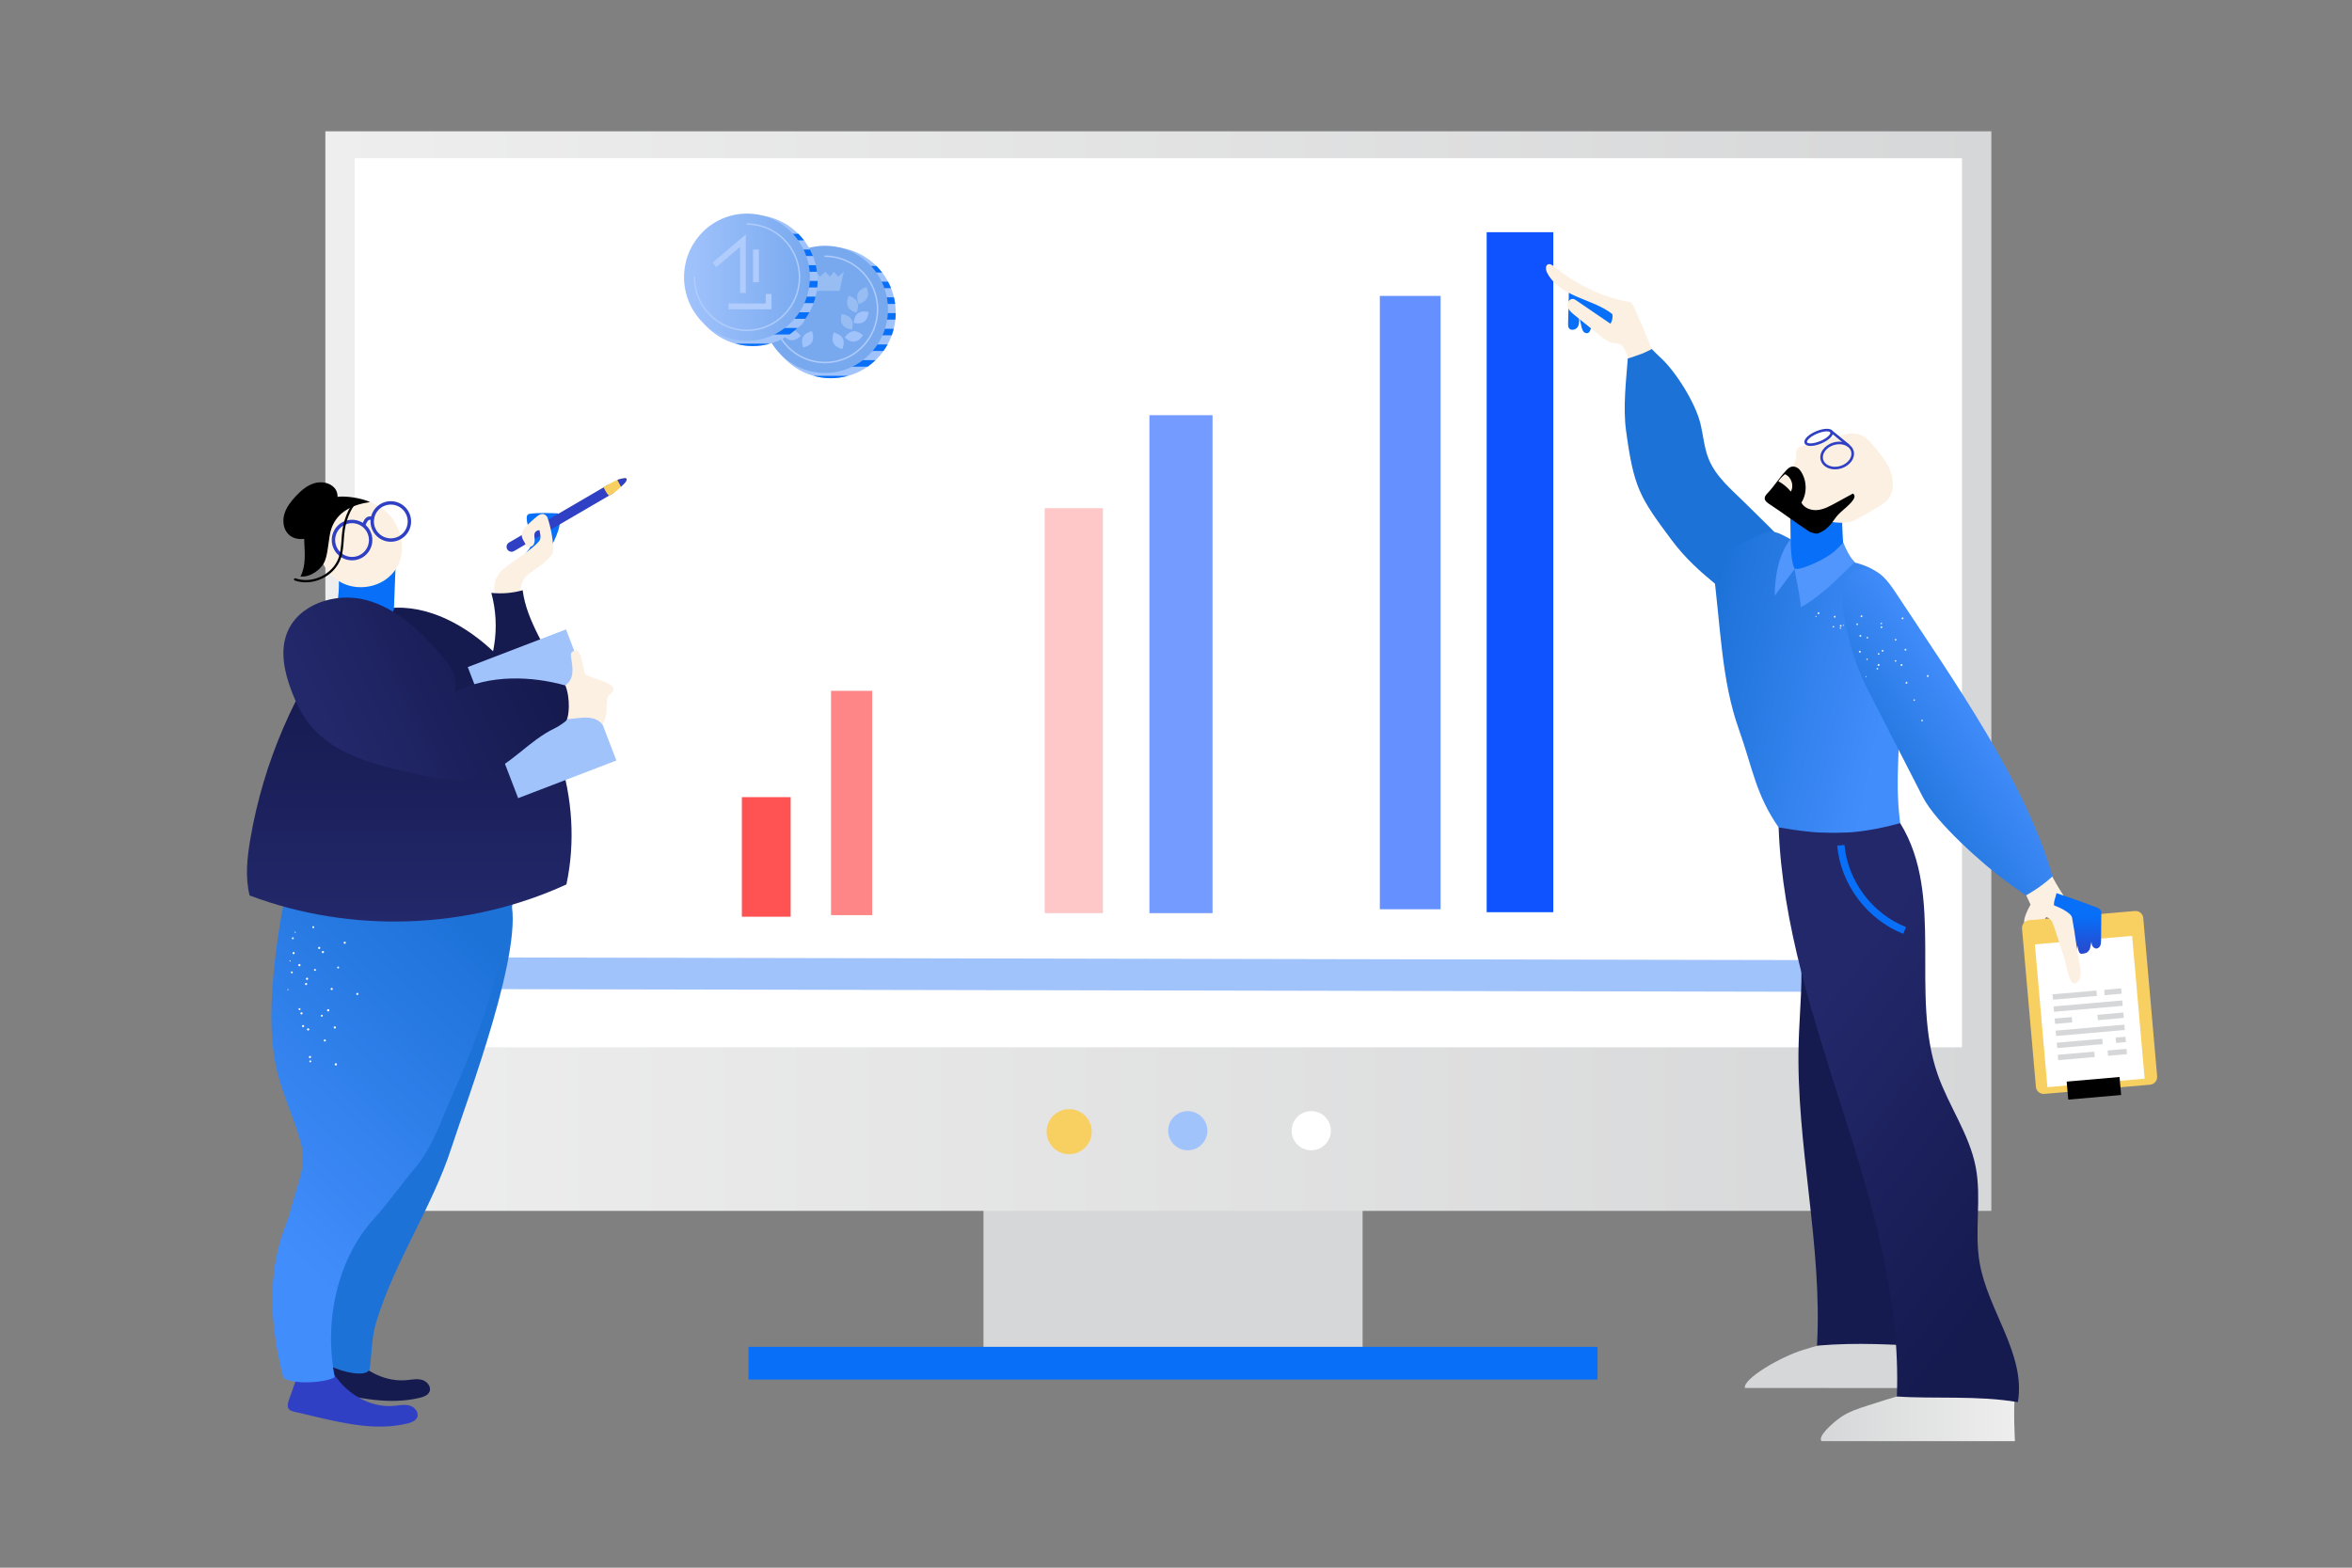 <svg width="708" height="472" viewBox="0 0 708 472" fill="none" xmlns="http://www.w3.org/2000/svg">
<rect x="0" y="0" width="708" height="472" fill="#808080" stroke="none"/>
<g clip-path="url(#clip0_327_9107)">
<g clip-path="url(#clip1_327_9107)">
<path d="M296.049 282.507H410.172V409.627H296.049V282.507Z" fill="#D6D7D8"/>
<path d="M225.324 405.504H480.897V415.36H225.324V405.504Z" fill="#076FF8"/>
<path d="M97.94 39.53H599.44V364.572H97.94V39.53Z" fill="url(#paint0_linear_327_9107)"/>
<path d="M106.781 47.635H590.599V315.323H106.781V47.635Z" fill="white"/>
<path d="M562.541 353.755C570.436 353.755 576.836 347.348 576.836 339.445C576.836 331.542 570.436 325.135 562.541 325.135C554.646 325.135 548.246 331.542 548.246 339.445C548.246 347.348 554.646 353.755 562.541 353.755Z" fill="#EEEEEE"/>
</g>
<g clip-path="url(#clip2_327_9107)">
<path d="M250.109 113.87C260.89 113.87 269.63 105.032 269.63 94.13C269.63 83.227 260.89 74.389 250.109 74.389C239.327 74.389 230.588 83.227 230.588 94.13C230.588 105.032 239.327 113.87 250.109 113.87Z" fill="#A1C3FC"/>
<path d="M255.841 82.058H265.549C265.018 81.364 264.444 80.705 263.828 80.09H255.841C255.841 80.09 255.841 82.058 255.841 82.058Z" fill="#076FF8"/>
<path d="M255.841 86.781H268.227C267.959 86.106 267.658 85.449 267.32 84.814H255.84V86.781H255.841Z" fill="#076FF8"/>
<path d="M255.841 91.505H269.453C269.365 90.837 269.245 90.181 269.093 89.537H255.841V91.505Z" fill="#076FF8"/>
<path d="M255.841 96.228H269.519C269.587 95.581 269.622 94.924 269.627 94.261H255.841C255.841 94.26 255.841 96.228 255.841 96.228Z" fill="#076FF8"/>
<path d="M255.841 100.952H268.432C268.665 100.311 268.866 99.654 269.033 98.983H255.841V100.952Z" fill="#076FF8"/>
<path d="M255.841 105.675H265.939C266.388 105.046 266.803 104.389 267.179 103.707H255.841V105.675Z" fill="#076FF8"/>
<path d="M243.58 110.399H261.162C262.013 109.807 262.812 109.148 263.557 108.431H243.58V110.399Z" fill="#076FF8"/>
<path d="M250.109 113.87C251.913 113.87 253.658 113.617 255.316 113.154H244.902C246.56 113.617 248.305 113.87 250.109 113.87Z" fill="#076FF8"/>
<path d="M248.357 112.296C258.816 112.296 267.294 103.722 267.294 93.146C267.294 82.57 258.816 73.996 248.357 73.996C237.898 73.996 229.42 82.57 229.42 93.146C229.42 103.722 237.898 112.296 248.357 112.296Z" fill="#78A9EF"/>
<path d="M248.357 109.366C239.513 109.366 232.317 102.09 232.317 93.145C232.317 93.023 232.414 92.925 232.534 92.925C232.654 92.925 232.752 93.023 232.752 93.145C232.752 101.847 239.753 108.926 248.357 108.926C256.961 108.926 263.962 101.847 263.962 93.145C263.962 84.443 256.962 77.364 248.357 77.364C248.237 77.364 248.139 77.265 248.139 77.144C248.139 77.022 248.237 76.924 248.357 76.924C257.202 76.924 264.398 84.2 264.398 93.145C264.398 102.09 257.202 109.366 248.357 109.366Z" fill="#AFCCFC"/>
<path d="M237.059 87.875C237.689 89.283 236.782 91.072 236.782 91.072C236.782 91.072 234.854 90.58 234.224 89.173C233.594 87.765 234.501 85.975 234.501 85.975C234.501 85.975 236.429 86.468 237.059 87.875Z" fill="#A1C3FC"/>
<path d="M236.987 93.851C238.226 94.754 238.321 96.763 238.321 96.763C238.321 96.763 236.407 97.308 235.168 96.405C233.928 95.502 233.833 93.493 233.833 93.493C233.833 93.493 235.747 92.948 236.987 93.851Z" fill="#A1C3FC"/>
<path d="M238.427 99.288C239.945 99.46 241.003 101.163 241.003 101.163C241.003 101.163 239.599 102.588 238.081 102.415C236.562 102.243 235.505 100.54 235.505 100.54C235.505 100.54 236.909 99.115 238.427 99.288Z" fill="#A1C3FC"/>
<path d="M258.238 88.316C257.608 89.723 258.515 91.513 258.515 91.513C258.515 91.513 260.443 91.021 261.073 89.613C261.703 88.206 260.796 86.416 260.796 86.416C260.796 86.416 258.868 86.908 258.238 88.316Z" fill="#97BDF3"/>
<path d="M237.341 90.517C236.711 91.924 237.618 93.714 237.618 93.714C237.618 93.714 239.546 93.222 240.176 91.814C240.806 90.407 239.899 88.617 239.899 88.617C239.899 88.617 237.971 89.109 237.341 90.517Z" fill="#A1C3FC"/>
<path d="M258.311 94.292C257.072 95.195 256.977 97.204 256.977 97.204C256.977 97.204 258.891 97.748 260.13 96.845C261.37 95.942 261.465 93.933 261.465 93.933C261.465 93.933 259.55 93.388 258.311 94.292Z" fill="#A1C3FC"/>
<path d="M239.214 95.563C238.354 96.84 238.943 98.761 238.943 98.761C238.943 98.761 240.926 98.611 241.786 97.334C242.646 96.056 242.056 94.136 242.056 94.136C242.056 94.136 240.073 94.286 239.214 95.563Z" fill="#97BDF3"/>
<path d="M256.87 99.728C255.352 99.9 254.295 101.603 254.295 101.603C254.295 101.603 255.699 103.028 257.217 102.855C258.735 102.683 259.793 100.98 259.793 100.98C259.793 100.98 258.389 99.556 256.87 99.728Z" fill="#A1C3FC"/>
<path d="M241.743 101.424C241.017 102.783 241.797 104.633 241.797 104.633C241.797 104.633 243.755 104.279 244.48 102.92C245.206 101.561 244.426 99.711 244.426 99.711C244.426 99.711 242.469 100.065 241.743 101.424Z" fill="#A1C3FC"/>
<path d="M258.064 90.957C258.694 92.364 257.787 94.154 257.787 94.154C257.787 94.154 255.858 93.662 255.229 92.254C254.599 90.847 255.505 89.057 255.505 89.057C255.505 89.057 257.434 89.55 258.064 90.957Z" fill="#97BDF3"/>
<path d="M256.192 96.003C257.051 97.281 256.462 99.201 256.462 99.201C256.462 99.201 254.479 99.052 253.619 97.774C252.759 96.497 253.349 94.576 253.349 94.576C253.349 94.576 255.331 94.727 256.192 96.003Z" fill="#97BDF3"/>
<path d="M253.662 101.864C254.388 103.224 253.608 105.073 253.608 105.073C253.608 105.073 251.65 104.719 250.924 103.36C250.198 102.001 250.978 100.151 250.978 100.151C250.978 100.151 252.936 100.505 253.662 101.864Z" fill="#A1C3FC"/>
<path d="M252.72 87.571H243.742L242.456 81.822L243.9 83.191L245.343 81.822L246.878 83.282L248.411 81.822L249.856 83.282L251.029 81.822L252.292 83.282L254.006 81.822L252.72 87.571Z" fill="#97BDF3"/>
<path d="M226.6 104.184C237.381 104.184 246.121 95.346 246.121 84.444C246.121 73.541 237.381 64.703 226.6 64.703C215.818 64.703 207.078 73.541 207.078 84.444C207.078 95.346 215.818 104.184 226.6 104.184Z" fill="#A1C3FC"/>
<path d="M232.331 72.372H242.039C241.508 71.678 240.934 71.02 240.318 70.405H232.331V72.372Z" fill="#076FF8"/>
<path d="M232.331 77.096H244.717C244.449 76.421 244.148 75.763 243.811 75.128H232.331V77.096Z" fill="#076FF8"/>
<path d="M232.331 81.819H245.943C245.855 81.152 245.735 80.495 245.583 79.852H232.331V81.819Z" fill="#076FF8"/>
<path d="M232.331 86.543H246.009C246.077 85.895 246.113 85.239 246.117 84.575H232.331V86.543Z" fill="#076FF8"/>
<path d="M232.331 91.266H244.922C245.155 90.626 245.356 89.968 245.523 89.298H232.331V91.266Z" fill="#076FF8"/>
<path d="M232.331 95.99H242.429C242.879 95.36 243.293 94.704 243.669 94.021H232.331V95.99Z" fill="#076FF8"/>
<path d="M220.07 100.713H237.653C238.503 100.121 239.302 99.462 240.048 98.745H220.07V100.713Z" fill="#076FF8"/>
<path d="M226.6 104.184C228.404 104.184 230.148 103.932 231.806 103.468H221.392C223.051 103.932 224.795 104.184 226.6 104.184Z" fill="#076FF8"/>
<path d="M224.847 102.61C235.306 102.61 243.784 94.036 243.784 83.46C243.784 72.884 235.306 64.31 224.847 64.31C214.388 64.31 205.91 72.884 205.91 83.46C205.91 94.036 214.388 102.61 224.847 102.61Z" fill="url(#paint1_linear_327_9107)"/>
<path d="M224.848 99.681C216.003 99.681 208.807 92.405 208.807 83.46C208.807 83.338 208.905 83.24 209.025 83.24C209.144 83.24 209.242 83.338 209.242 83.46C209.242 92.161 216.243 99.241 224.848 99.241C233.452 99.241 240.453 92.161 240.453 83.46C240.453 74.758 233.453 67.679 224.848 67.679C224.728 67.679 224.631 67.581 224.631 67.459C224.631 67.338 224.728 67.239 224.848 67.239C233.693 67.239 240.889 74.516 240.889 83.46C240.888 92.404 233.693 99.681 224.848 99.681Z" fill="#AFCCFC"/>
<path d="M232.229 93.131H219.291V91.37H230.488V88.511H232.229V93.131Z" fill="#AFCCFC"/>
<path d="M224.501 88.21H222.759V74.356L215.626 80.421L214.505 79.073L224.501 70.575V88.21Z" fill="#AFCCFC"/>
<path d="M226.698 75.127H228.439V84.968H226.698V75.127Z" fill="#AFCCFC"/>
</g>
<g clip-path="url(#clip3_327_9107)">
<path d="M568.734 297.309C567.859 298.18 566.649 298.715 565.373 298.645L149.1 297.809C146.413 297.804 144.334 295.717 144.339 293.03C144.344 290.343 146.431 288.265 149.117 288.271L565.391 289.106C568.078 289.112 570.156 291.199 570.151 293.886C570.149 295.229 569.609 296.437 568.734 297.309Z" fill="#A1C3FC"/>
</g>
<g clip-path="url(#clip4_327_9107)">
<path d="M314 275V153H332V275H314Z" fill="#FFC8C8"/>
</g>
<g clip-path="url(#clip5_327_9107)">
<path d="M238 240V276H223V240H238Z" fill="#FF5252"/>
</g>
<g clip-path="url(#clip6_327_9107)">
<path d="M365 125V275H346V125H365Z" fill="#749BFF"/>
</g>
<g clip-path="url(#clip7_327_9107)">
<path d="M263 208V276H250V208H263Z" fill="#FF8686"/>
</g>
<g clip-path="url(#clip8_327_9107)">
<path d="M467.575 69.915V274.645H447.515V69.915H467.575Z" fill="#0F52FF"/>
</g>
<g clip-path="url(#clip9_327_9107)">
<path d="M433.65 89.09V273.76H415.36V89.09H433.65Z" fill="#6590FF"/>
</g>
<g clip-path="url(#clip10_327_9107)">
<path d="M92.231 417.281C94.267 417.762 96.303 418.243 98.34 418.724C107.577 420.907 117.239 423.092 126.455 420.818C127.583 420.54 128.827 420.082 129.286 419.015C129.911 417.56 128.581 415.896 127.057 415.46C125.533 415.023 123.915 415.394 122.336 415.538C116.926 416.029 111.481 413.694 107.56 409.938C103.638 406.183 101.138 401.128 99.758 395.879C96.694 397.228 95.289 400.711 94.177 403.867C93.014 407.169 91.85 410.47 90.687 413.772C90.359 414.701 90.068 415.847 90.726 416.582C91.101 417.002 91.684 417.152 92.231 417.281Z" fill="#151A4F"/>
<path d="M153.434 270.261C158.569 283.919 140.45 331.459 135.932 345.458C130.057 363.662 118.658 379.893 113.154 398.415C111.863 402.76 111.915 407.701 111.295 412.035C110.985 414.202 105.92 413.923 100.907 411.94C93.494 409.009 96.619 400.625 96.935 393.071C97.675 375.369 104.901 357.557 100.961 340.441C98.331 329.009 94.054 317.387 92.912 305.804C91.799 294.511 90.924 272.091 98.677 263.106C116.718 242.197 145.6 230.617 153.434 270.261Z" fill="#1D72D8"/>
<path d="M165.392 165.335C167.039 162.793 169.852 156.928 167.893 154.554C165.456 154.484 161.995 154.316 159.532 154.692C156.545 154.955 161.507 162.547 159.23 165.361C157.224 167.84 154.968 170.145 153.783 173.188C158.337 171.109 161.016 167.222 165.392 165.335Z" fill="#076FF8"/>
<path d="M153.978 166.122C153.466 166.122 152.967 165.857 152.691 165.384C152.276 164.674 152.515 163.763 153.225 163.348L182.871 146.048C183.582 145.635 184.494 145.874 184.908 146.583C185.322 147.293 185.083 148.203 184.373 148.618L154.728 165.918C154.491 166.056 154.233 166.122 153.978 166.122Z" fill="#3040C4"/>
<path d="M156.97 182.058C156.403 178.78 156.36 175.142 158.869 173.063C161.776 170.653 163.763 170.025 166.138 166.956C167.116 165.892 166.031 159.079 164.743 155.688C164.104 154.725 163.176 154.361 161.865 155.321C161.023 155.939 158.476 158.202 157.86 159.07C155.95 161.761 157.902 162.554 158.498 164.642C160.17 164.862 161.298 164.238 160.855 161.454C160.71 160.543 161.267 159.626 162.397 159.629C162.494 160.471 163.072 161.948 162.322 162.869C159.63 166.175 152.567 169.845 150.582 172.232C146.417 177.238 150.769 181.266 151.218 186.982C152.99 185.924 155.242 185.617 156.937 184.306C156.661 183.481 157.219 183.095 156.97 182.058Z" fill="#FCF0E3"/>
<path d="M88.513 425.02C90.55 425.501 92.586 425.982 94.622 426.463C103.859 428.646 113.522 430.831 122.737 428.557C123.865 428.279 125.11 427.821 125.568 426.754C126.194 425.299 124.863 423.635 123.34 423.198C121.816 422.762 120.197 423.133 118.619 423.277C113.209 423.768 107.764 421.433 103.842 417.677C99.92 413.922 97.421 408.867 96.041 403.618C92.977 404.967 91.572 408.45 90.46 411.606C89.296 414.908 88.133 418.209 86.969 421.511C86.641 422.44 86.351 423.586 87.009 424.321C87.382 424.741 87.966 424.89 88.513 425.02Z" fill="#3040C4"/>
<path d="M154.45 246.78C150.883 245.585 149.18 241.627 147.894 238.095C145.497 231.506 143.064 224.711 143.336 217.705C143.648 209.684 147.472 202.219 148.75 194.293C149.595 189.048 149.301 183.622 147.895 178.498C151.052 178.839 154.274 178.57 157.33 177.71C158.556 187.257 164.838 195.301 168.349 204.264C170.61 210.037 171.721 216.257 171.597 222.455C171.452 229.766 169.449 237.291 164.601 242.771C162.046 245.66 158.109 248.007 154.45 246.78Z" fill="#151A4F"/>
<path d="M100.746 414.645C97.542 398.267 101.22 379.158 112.893 366.577C115.996 363.233 121.962 355.139 124.928 351.673C129.448 346.39 132.153 339.134 133.913 334.957C139.902 320.747 147.236 307.098 154.521 271.064C154.723 270.063 159.7 250.936 158.68 250.865C149.556 250.233 140.023 248.331 138.635 248.25C118.878 247.09 115.309 251.228 95.716 254.014C93.068 254.391 90.036 255.023 88.774 257.38C85.511 269.521 83.323 281.95 82.243 294.475C81.396 304.292 81.247 314.32 83.757 323.849C85.578 330.76 88.759 337.254 90.58 344.165C92.401 351.075 89.794 355.356 87.174 365.452C85.935 370.227 77.442 384.524 85.302 414.813C88.144 416.979 98.107 416.339 100.746 414.645Z" fill="url(#paint2_linear_327_9107)"/>
<path d="M103.191 188.371C88.92 207.193 79.273 229.489 75.328 252.77C74.384 258.345 73.768 264.12 75.136 269.606C105.684 281.138 140.836 279.913 170.504 266.28C175.941 240.798 166.861 212.728 147.526 195.244C138.599 187.172 126.581 181.115 114.774 183.476C107.272 184.977 107.81 182.278 103.191 188.371Z" fill="url(#paint3_linear_327_9107)"/>
<path d="M185.546 228.971L155.975 240.312L140.809 200.843L170.38 189.501L185.546 228.971Z" fill="#A1C3FC"/>
<path d="M99.793 152.774C101.854 151.824 102.198 148.703 100.736 146.969C99.275 145.235 96.645 144.849 94.482 145.531C92.318 146.213 90.546 147.771 89.001 149.43C87.539 151 86.185 152.754 85.591 154.814C84.997 156.874 85.296 159.299 86.8 160.828C88.942 163.005 92.751 162.584 95.185 160.739C97.619 158.894 99.009 156.023 100.312 153.263C101.267 155.442 98.84 150.594 99.793 152.774Z" fill="black"/>
<path d="M118.602 182.797C118.586 183.202 118.568 183.62 118.393 183.985C117.972 184.864 116.852 185.112 115.88 185.19C110.86 185.593 105.717 184.237 101.551 181.413C102.27 177.197 102.169 172.844 101.254 168.666C103.081 169.736 105.358 169.513 107.46 169.257C111.367 168.781 115.274 168.305 119.181 167.829C118.988 172.818 118.795 177.807 118.602 182.797Z" fill="#076FF8"/>
<path d="M95.948 162.696C96.054 161.717 96.272 160.755 96.49 159.794C96.719 158.789 96.947 157.784 97.175 156.778C97.427 155.668 97.692 154.529 98.337 153.592C99.151 152.409 100.482 151.683 101.837 151.204C106.425 149.582 111.823 150.495 115.621 153.535C119.418 156.574 121.488 161.638 120.906 166.465C120.779 167.514 120.535 168.553 120.134 169.532C119.456 171.187 118.335 172.645 116.972 173.804C113.1 177.098 107.185 177.747 102.689 175.372C98.194 172.997 95.402 167.747 95.948 162.696Z" fill="#FCF0E3"/>
<path d="M105.974 168.706C102.603 168.706 99.861 165.966 99.861 162.599C99.861 159.231 102.603 156.491 105.974 156.491C109.345 156.491 112.087 159.231 112.087 162.599C112.087 165.966 109.345 168.706 105.974 168.706ZM105.974 157.518C103.17 157.518 100.889 159.797 100.889 162.598C100.889 165.399 103.17 167.678 105.974 167.678C108.778 167.678 111.059 165.399 111.059 162.598C111.059 159.797 108.778 157.518 105.974 157.518Z" fill="#3040C4"/>
<path d="M117.639 163.112C114.268 163.112 111.526 160.373 111.526 157.005C111.526 153.637 114.268 150.898 117.639 150.898C121.01 150.898 123.753 153.637 123.753 157.005C123.753 160.373 121.01 163.112 117.639 163.112ZM117.639 151.924C114.835 151.924 112.554 154.203 112.554 157.004C112.554 159.806 114.835 162.084 117.639 162.084C120.444 162.084 122.725 159.806 122.725 157.004C122.725 154.203 120.443 151.924 117.639 151.924Z" fill="#3040C4"/>
<path d="M92.042 175.327C90.892 175.327 89.764 175.141 88.711 174.765C88.532 174.702 88.439 174.506 88.503 174.328C88.567 174.15 88.763 174.057 88.941 174.12C91.328 174.971 94.137 174.774 96.647 173.581C99.159 172.388 101.084 170.334 101.928 167.947C102.539 166.22 102.675 164.333 102.806 162.508C102.878 161.5 102.952 160.46 103.106 159.443C103.395 157.513 103.968 155.64 104.807 153.876C105.351 152.734 106.218 151.264 107.255 150.746C107.425 150.662 107.629 150.73 107.715 150.899C107.799 151.068 107.73 151.274 107.561 151.359C106.888 151.695 106.129 152.694 105.425 154.171C104.615 155.874 104.063 157.682 103.783 159.545C103.634 160.535 103.561 161.563 103.489 162.557C103.355 164.428 103.216 166.362 102.575 168.175C101.67 170.733 99.617 172.929 96.942 174.2C95.369 174.947 93.684 175.327 92.042 175.327Z" fill="black"/>
<path d="M94.193 152.85C96.199 150.797 100.219 149.484 103.091 149.499C105.963 149.514 109.479 150.253 111.392 151.169C106.207 151.877 101.576 154.067 99.81 158.988C98.828 161.723 98.894 166.12 97.824 168.822C96.754 171.524 93.343 173.894 90.454 173.56C92.123 170.379 91.748 166.572 91.588 162.985C91.43 159.397 91.682 155.42 94.193 152.85Z" fill="black"/>
<path d="M169.986 206.448C174.382 203.821 171.047 197.317 172.065 196.43C174.463 194.341 174.985 197.951 175.556 200.762C175.701 201.475 176.056 202.986 176.246 203.094C178.58 204.419 185.765 205.644 184.522 208.129C184.213 208.748 183.102 209.229 182.93 209.878C182.22 212.569 183.237 215.611 181.286 218.093C177.862 213.848 171.277 217.812 166.433 216.196C166.974 214.029 167.122 210.673 167.864 208.235C167.978 207.862 168.722 206.477 168.607 206.857L169.986 206.448Z" fill="#FCF0E3"/>
<path d="M122.317 232.422C111.825 229.897 100.592 226.93 93.653 218.672C90.928 215.429 89.055 211.554 87.585 207.583C85.601 202.219 84.323 196.207 86.295 190.839C89.562 181.947 100.945 178.227 110.115 180.633C119.285 183.038 126.531 189.957 132.755 197.103C135.539 200.3 138.376 204.558 136.718 208.459C147.538 202.855 160.33 203.625 170.198 206.381C171.789 210.462 171.257 215.852 170.475 216.934C170.274 217.212 168.298 218.662 167.024 219.261C159.15 222.971 153.508 230.676 145.278 233.511C137.93 236.041 129.875 234.241 122.317 232.422Z" fill="url(#paint4_linear_327_9107)"/>
<path d="M109.464 158.533C109.378 158.533 109.291 158.511 109.211 158.466C108.964 158.326 108.878 158.012 109.019 157.766C109.106 157.612 109.187 157.446 109.268 157.278C109.695 156.401 110.342 155.078 112.199 155.558C112.474 155.629 112.64 155.909 112.569 156.184C112.497 156.459 112.213 156.622 111.942 156.552C110.939 156.294 110.654 156.777 110.193 157.726C110.1 157.915 110.009 158.102 109.911 158.274C109.817 158.44 109.643 158.533 109.464 158.533Z" fill="#3040C4"/>
<path d="M181.689 146.754C182.022 147.375 182.42 148.169 182.854 148.74C183.246 149.257 183.335 149.236 183.335 149.236C183.335 149.236 184.672 148.48 184.889 148.323C186.276 147.317 186.867 146.611 188.014 145.505C188.552 144.986 189.128 143.803 187.993 143.96C187.389 144.044 186.73 144.153 186.167 144.362C184.747 144.888 183.464 145.705 182.12 146.418C181.887 146.541 181.689 146.663 181.689 146.754Z" fill="#F8CF61"/>
<path d="M86.829 298.051C86.876 297.971 86.848 297.867 86.767 297.82C86.687 297.773 86.583 297.801 86.537 297.882C86.489 297.962 86.517 298.066 86.598 298.113C86.678 298.159 86.782 298.133 86.829 298.051ZM88.9 280.845C88.992 280.822 89.048 280.726 89.023 280.634C89.004 280.548 88.918 280.495 88.834 280.515C88.827 280.515 88.82 280.518 88.813 280.521C88.723 280.541 88.668 280.63 88.688 280.721C88.713 280.813 88.808 280.869 88.9 280.845ZM87.29 289.492C87.385 289.497 87.469 289.43 87.487 289.338C87.498 289.242 87.43 289.153 87.332 289.142C87.236 289.13 87.148 289.199 87.136 289.296C87.132 289.391 87.197 289.474 87.29 289.492ZM107.494 299.581C107.67 299.611 107.839 299.496 107.874 299.32C107.913 299.152 107.808 298.984 107.641 298.944C107.635 298.943 107.63 298.941 107.624 298.94C107.448 298.91 107.279 299.025 107.244 299.201C107.209 299.374 107.32 299.545 107.494 299.581ZM99.793 298.084C99.971 298.115 100.139 297.996 100.168 297.818C100.198 297.643 100.084 297.478 99.911 297.444C99.737 297.409 99.567 297.52 99.532 297.693C99.504 297.873 99.619 298.043 99.793 298.084ZM92.08 296.578C92.253 296.613 92.421 296.502 92.456 296.329C92.457 296.325 92.457 296.322 92.458 296.318C92.497 296.15 92.393 295.982 92.226 295.942C92.22 295.941 92.215 295.939 92.209 295.938C92.031 295.91 91.86 296.025 91.817 296.199C91.789 296.376 91.905 296.544 92.08 296.578ZM98.054 313.442C98.148 313.291 98.101 313.093 97.949 312.999C97.798 312.906 97.6 312.952 97.506 313.104C97.415 313.253 97.458 313.447 97.604 313.542C97.756 313.636 97.955 313.592 98.054 313.442ZM91.506 309.109C91.6 308.958 91.554 308.76 91.401 308.667C91.25 308.573 91.052 308.62 90.959 308.772C90.868 308.92 90.911 309.114 91.057 309.21C91.207 309.303 91.408 309.259 91.506 309.109ZM103.843 284.166C104.018 284.127 104.129 283.955 104.092 283.779C104.059 283.606 103.892 283.495 103.721 283.529C103.721 283.529 103.718 283.529 103.717 283.53C103.547 283.554 103.428 283.71 103.452 283.88C103.453 283.888 103.455 283.897 103.455 283.905C103.497 284.08 103.665 284.194 103.843 284.166ZM96.142 285.724C96.316 285.682 96.43 285.515 96.403 285.337C96.363 285.162 96.191 285.051 96.016 285.088C95.841 285.124 95.728 285.294 95.765 285.469C95.765 285.471 95.765 285.474 95.765 285.474C95.799 285.647 95.966 285.758 96.136 285.726C96.14 285.724 96.141 285.724 96.142 285.724ZM88.454 287.281C88.623 287.25 88.737 287.09 88.706 286.922C88.705 286.917 88.704 286.912 88.702 286.907C88.674 286.732 88.507 286.614 88.332 286.643C88.326 286.644 88.321 286.645 88.315 286.646C88.139 286.683 88.026 286.855 88.063 287.031C88.1 287.207 88.274 287.32 88.448 287.283C88.451 287.281 88.452 287.281 88.454 287.281ZM93.632 319.741C93.732 319.618 93.714 319.437 93.591 319.335C93.469 319.235 93.286 319.253 93.185 319.376C93.083 319.5 93.103 319.681 93.226 319.783C93.349 319.88 93.53 319.863 93.632 319.741ZM101.808 291.59C101.969 291.566 102.083 291.424 102.07 291.261C102.055 291.108 101.918 290.995 101.765 291.01C101.76 291.01 101.756 291.01 101.752 291.012C101.593 291.025 101.475 291.165 101.49 291.323C101.49 291.325 101.491 291.327 101.491 291.329C101.512 291.484 101.649 291.599 101.808 291.59ZM94.849 292.312C95.007 292.293 95.118 292.15 95.1 291.996C95.086 291.842 94.949 291.729 94.796 291.744C94.791 291.745 94.787 291.745 94.783 291.746C94.624 291.759 94.506 291.9 94.519 292.058C94.519 292.06 94.52 292.061 94.52 292.064C94.544 292.22 94.69 292.331 94.849 292.312ZM87.868 293.046C88.027 293.033 88.144 292.893 88.132 292.735L88.131 292.729C88.121 292.579 87.99 292.466 87.84 292.476C87.831 292.476 87.821 292.478 87.812 292.479C87.653 292.492 87.535 292.633 87.548 292.791C87.548 292.793 87.549 292.794 87.549 292.796C87.572 292.95 87.712 293.06 87.868 293.046ZM96.802 306.104C96.957 306.145 97.115 306.055 97.159 305.901C97.205 305.749 97.118 305.59 96.968 305.545C96.814 305.502 96.652 305.586 96.6 305.736C96.556 305.893 96.646 306.056 96.802 306.104ZM90.081 304.105C90.227 304.153 90.385 304.076 90.434 303.931C90.436 303.926 90.436 303.92 90.439 303.915C90.485 303.763 90.399 303.604 90.248 303.559C90.094 303.516 89.933 303.6 89.88 303.75C89.838 303.903 89.928 304.062 90.081 304.105ZM94.443 279.401C94.578 279.332 94.63 279.167 94.562 279.033C94.559 279.027 94.556 279.022 94.554 279.018C94.482 278.876 94.308 278.82 94.166 278.891C94.163 278.893 94.159 278.895 94.157 278.896C94.02 278.978 93.972 279.151 94.047 279.292C94.121 279.431 94.294 279.482 94.432 279.409C94.436 279.407 94.439 279.403 94.443 279.401ZM88.279 282.746C88.42 282.668 88.474 282.493 88.4 282.349C88.319 282.209 88.14 282.16 88 282.241C87.866 282.318 87.815 282.485 87.883 282.624C87.952 282.765 88.124 282.823 88.264 282.753C88.269 282.752 88.275 282.748 88.279 282.746ZM101 320.789C101.18 320.832 101.362 320.728 101.414 320.55C101.465 320.373 101.364 320.188 101.188 320.137C101.008 320.091 100.824 320.197 100.774 320.376C100.723 320.552 100.824 320.737 101 320.789ZM93.219 318.564C93.396 318.616 93.581 318.514 93.632 318.338C93.684 318.162 93.582 317.976 93.406 317.924C93.229 317.872 93.044 317.974 92.992 318.15C92.94 318.327 93.042 318.512 93.219 318.564ZM97.358 286.947C97.519 286.852 97.578 286.647 97.49 286.481C97.395 286.321 97.186 286.269 97.026 286.366C96.872 286.459 96.817 286.656 96.902 286.814C96.995 286.973 97.194 287.032 97.358 286.947ZM90.285 290.874C90.443 290.782 90.502 290.582 90.417 290.419C90.328 290.257 90.125 290.198 89.962 290.287C89.8 290.376 89.741 290.58 89.83 290.742C89.921 290.901 90.123 290.958 90.285 290.874ZM98.835 304.506C99.016 304.476 99.144 304.312 99.131 304.13C99.104 303.949 98.937 303.823 98.755 303.845C98.574 303.862 98.441 304.022 98.458 304.203C98.458 304.203 98.459 304.208 98.459 304.21C98.48 304.396 98.647 304.527 98.835 304.506C98.835 304.506 98.833 304.506 98.835 304.506ZM90.788 305.43C90.974 305.408 91.106 305.239 91.085 305.054V305.054C91.064 304.875 90.9 304.747 90.721 304.77C90.539 304.791 90.406 304.954 90.427 305.136C90.445 305.315 90.607 305.446 90.788 305.43ZM100.819 309.686C101 309.668 101.133 309.505 101.115 309.322C101.096 309.138 100.934 309.007 100.75 309.026C100.573 309.044 100.441 309.199 100.453 309.377C100.47 309.563 100.633 309.7 100.819 309.686ZM92.778 310.274C92.963 310.257 93.102 310.094 93.086 309.909C93.069 309.73 92.913 309.595 92.733 309.601C92.547 309.62 92.408 309.78 92.414 309.965C92.433 310.149 92.594 310.284 92.778 310.274ZM92.578 294.993C92.742 294.905 92.806 294.703 92.722 294.538C92.639 294.377 92.441 294.312 92.279 294.394C92.115 294.468 92.042 294.661 92.116 294.824C92.118 294.828 92.119 294.833 92.123 294.836C92.202 295.004 92.401 295.076 92.569 294.996C92.572 294.996 92.576 294.995 92.578 294.993Z" fill="white"/>
<path d="M187.993 143.96C187.389 144.044 186.73 144.153 186.167 144.362C186.056 144.403 185.951 144.456 185.842 144.5L186.94 146.565C187.268 146.241 187.605 145.899 188.014 145.505C188.552 144.986 189.128 143.803 187.993 143.96Z" fill="#3040C4"/>
</g>
<path d="M472.311 85.932C472.218 89.767 472.124 93.603 472.031 97.439C472.02 97.892 472.016 98.375 472.255 98.76C472.811 99.657 474.325 99.352 474.896 98.465C475.467 97.578 475.382 96.437 475.275 95.388C476.065 97.032 475.817 100.293 477.645 100.319C479 100.338 478.913 97.927 479.587 96.754C480.939 98.424 482.891 99.773 485.042 99.783C487.194 99.793 489.394 98.072 489.353 95.926C489.297 93.067 485.948 91.653 483.228 90.749C479.447 89.49 475.787 87.875 472.311 85.932Z" fill="#076FF8"/>
<path d="M474.58 90.508C474.258 90.288 473.919 90.061 473.532 90.007C472.434 89.851 471.63 91.222 471.893 92.297C472.157 93.372 473.07 94.145 473.933 94.841C476.577 96.976 479.222 99.11 481.867 101.244C482.881 102.063 483.947 102.907 485.221 103.183C485.989 103.349 486.809 103.304 487.53 103.616C488.807 104.171 489.367 105.64 489.797 106.962C491.409 111.908 493.02 116.855 494.632 121.801C497.198 120.091 500.444 119.428 503.476 119.996C498.96 109.982 491.912 91.156 490.905 90.994C482.321 89.545 474.457 85.681 467.714 80.188C467.235 79.797 466.643 79.373 466.055 79.563C465.145 79.858 465.26 81.19 465.682 82.046C467.435 85.592 471.092 87.778 474.727 89.352C478.362 90.926 482.24 92.131 485.359 94.57C485.525 95.564 485.316 96.616 484.783 97.473C481.382 95.153 477.981 92.831 474.58 90.508Z" fill="#FCF0E3"/>
<path d="M616.974 288.398C617.421 288.134 617.607 287.578 617.641 287.061C617.818 284.402 615.033 282.373 614.749 279.722C614.531 277.7 615.877 275.769 617.602 274.685C619.327 273.602 621.381 273.198 623.382 272.815C619.144 267.071 615.761 260.699 613.38 253.974C612.158 256.348 610.746 258.623 609.159 260.77C608.507 261.653 607.47 262.616 606.466 262.172C608.116 265.762 609.584 268.759 611.234 272.349C610.132 274.343 609.203 276.394 609.315 277.755C609.427 279.115 610.426 280.314 611.042 281.533C612.129 283.686 612.878 284.549 613.965 286.703C614.48 287.722 615.991 288.981 616.974 288.398Z" fill="#FCF0E3"/>
<path d="M542.761 406.441C546.816 405.212 550.891 403.977 555.087 403.382C562.079 402.389 569.187 403.196 576.197 404.05C574.61 408.531 573.536 413.193 573.003 417.916C557.081 417.881 541.002 417.881 525.23 417.881C524.761 415.012 536.153 408.445 542.761 406.441Z" fill="#D6D7D8"/>
<path d="M548.352 433.909C546.971 432.636 551.496 428.498 554.139 426.673C556.492 425.047 559.258 424.142 561.979 423.257C576.464 418.549 592.291 413.845 606.589 419.091C605.989 424.573 606.542 433.909 606.542 433.909C606.542 433.909 555.257 433.866 548.352 433.909Z" fill="url(#paint5_linear_327_9107)"/>
<path d="M541.133 249.562C540.04 249.693 538.857 249.867 538.092 250.656C537.258 251.516 537.18 252.836 537.194 254.032C537.325 264.285 540.786 274.202 541.864 284.4C542.91 294.3 541.693 304.28 541.426 314.232C540.609 344.612 548.645 374.798 546.954 405.142C559.875 404.074 569.744 404.922 578.469 405.245C572.41 372.107 566.325 338.554 568.627 304.946C569.973 285.306 574.07 264.854 567.071 246.448C558.425 247.486 549.779 248.524 541.133 249.562Z" fill="#151A4F"/>
<path d="M514.391 138.301C512.975 134.861 512.728 131.069 511.842 127.457C510.325 121.264 504.299 111.545 499.495 107.341C498.792 106.726 497.238 105.089 497.238 105.089C497.238 105.089 495.194 106.144 494.295 106.476C490.975 107.7 489.996 107.941 489.996 107.941C489.47 114.755 488.534 122.717 489.47 129.626C491.8 146.843 493.527 149.66 503.247 162.668C511.655 173.92 521.006 178.049 530.246 188.63C532.058 190.704 534.066 193.038 536.812 193.295C540.004 193.594 542.813 190.731 543.516 187.611C544.219 184.491 551.382 185.75 550.319 182.733C546.24 171.164 534.005 160.049 525.276 151.413C521.206 147.386 516.57 143.59 514.391 138.301Z" fill="#1D72D8"/>
<path d="M558.241 169.347C564.566 170.92 568.182 173.863 570.845 179.798C573.509 185.734 570.193 199.86 570.967 206.317C572.901 222.458 569.986 232.782 572.002 247.862C566.096 252.047 540.471 250.999 535.694 249.539C528.462 239.281 527.627 231.353 523.417 219.538C518.126 204.692 517.96 188.431 515.622 170.544C515.194 167.272 527.321 162.248 530.266 160.746C534.735 158.467 537.581 162.435 542.427 163.738C547.362 165.065 552.8 165.367 558.241 169.347Z" fill="url(#paint6_linear_327_9107)"/>
<path d="M538.747 150.746C539.092 158.563 538.915 163.03 539.177 170.86C544.426 173.051 550.384 168.233 555.657 170.741C554.736 164.599 554.479 159.439 554.473 153.228C549.137 153.407 543.768 152.559 538.747 150.746Z" fill="#076FF8"/>
<path d="M558.077 156.772C560.628 155.388 567.203 151.849 568.33 150.366C570.11 148.025 570.119 144.71 569.097 141.954C568.075 139.198 566.17 136.874 564.3 134.604C563.016 133.049 561.627 131.419 559.707 130.798C557.749 130.165 555.626 130.703 553.641 131.243C550.035 132.224 546.428 133.205 542.823 134.185C542.087 134.385 541.277 134.641 540.9 135.302C540.567 135.886 540.676 136.606 540.656 137.277C540.556 140.669 537.081 143.058 536.335 146.367C535.275 151.064 538.003 151.947 542.2 154.322C544.537 155.644 547.778 156.285 550.384 156.935C553.003 157.589 556.637 157.554 558.077 156.772Z" fill="#FCF0E3"/>
<path d="M537.686 141.632C535.529 143.906 534.213 146.225 532.056 148.499C531.636 148.942 531.188 149.455 531.209 150.065C531.234 150.8 531.919 151.317 532.537 151.719C536.996 154.63 540.078 157.074 544.537 159.984C545.057 160.324 546.329 160.691 546.949 160.653C547.549 160.616 549.041 159.746 549.506 159.367C551.975 157.358 551.804 156.283 554.16 154.142C555.775 152.674 559.588 149.803 557.768 148.596C555.979 149.574 554.191 150.551 552.402 151.528C550.738 152.438 549.015 153.366 547.127 153.557C545.239 153.748 543.123 153.015 542.258 151.33C544.106 148.4 543.934 144.338 541.847 141.572C541.507 141.122 541.048 140.789 540.516 140.599C539.111 140.099 538.225 141.063 537.686 141.632Z" fill="black"/>
<path d="M552.366 141.316C552.975 141.316 553.588 141.225 554.191 141.045C555.493 140.657 556.603 139.896 557.316 138.902C558.05 137.878 558.279 136.729 557.962 135.668C557.477 134.051 555.755 132.966 553.676 132.966C553.068 132.966 552.454 133.057 551.852 133.236C549.127 134.048 547.436 136.461 548.08 138.614C548.564 140.23 550.287 141.316 552.366 141.316ZM553.676 133.743C555.408 133.743 556.83 134.606 557.215 135.891C557.462 136.717 557.273 137.625 556.682 138.45C556.069 139.305 555.105 139.962 553.968 140.301C553.438 140.459 552.898 140.539 552.366 140.539C550.634 140.539 549.212 139.676 548.827 138.392C548.306 136.65 549.762 134.672 552.074 133.982C552.605 133.824 553.144 133.743 553.676 133.743Z" fill="#3040C4"/>
<path d="M617.835 263.865C614.167 267.29 609.845 269.601 609.845 269.601C609.845 269.601 606.823 267.515 603.87 265.341C596.875 260.192 582.748 247.665 578.792 239.942C573.205 229.036 567.619 218.13 562.032 207.225C558.316 199.971 555.477 190.197 554.658 182.092C554.072 176.302 555.87 171.077 561.701 171.245C565.649 171.358 568.404 175.043 570.576 178.334C588.193 205.036 610.04 235.966 617.835 263.865Z" fill="url(#paint7_linear_327_9107)"/>
<path d="M594.714 351.299C596.566 360.793 594.258 370.702 595.912 380.232C598.418 394.679 609.852 407.704 607.417 422.164C595.366 420.082 582.042 421.232 571.001 420.454C573.184 361.554 537.554 308.02 535.402 249.118C548.263 251.325 557.52 251.811 571.996 247.827C585.567 269.786 574.768 299.207 583.304 323.558C586.619 333.016 592.797 341.464 594.714 351.299Z" fill="url(#paint8_linear_327_9107)"/>
<path d="M615.382 329.355L647.221 326.577C648.508 326.465 649.459 325.332 649.346 324.049L645.168 276.404C645.056 275.12 643.921 274.17 642.635 274.283L610.796 277.062C609.51 277.174 608.558 278.306 608.671 279.589L612.849 327.235C612.961 328.518 614.095 329.468 615.382 329.355Z" fill="#F8CF61"/>
<path d="M542.066 182.813C544.784 181.326 545.924 180.452 548.993 178.002C550.671 176.664 552.885 174.484 554.438 173.003C555.745 171.756 557.042 170.5 558.331 169.234C556.75 167.681 555.71 165.394 554.858 163.35C552.315 166.062 551.307 166.89 548.292 168.554C547.102 169.211 541.253 171.991 540.178 171.159C540.742 175.079 541.843 178.861 542.066 182.813Z" fill="#5196FC"/>
<path d="M537.3 142.777C539.231 143.569 540.127 146.203 539.077 148.004C538.038 146.732 536.751 145.662 535.31 144.872C535.883 144.096 536.553 143.39 537.3 142.777Z" fill="#FCF0E3"/>
<path d="M545.018 134.266C545.943 134.266 547.085 134.001 548.235 133.519C549.312 133.068 550.262 132.48 550.91 131.861C551.649 131.157 551.928 130.463 551.694 129.91C551.538 129.539 551.102 129.099 549.907 129.099C548.981 129.099 547.839 129.364 546.69 129.846C545.612 130.298 544.662 130.885 544.014 131.504C543.275 132.208 542.996 132.902 543.23 133.456C543.386 133.825 543.823 134.266 545.018 134.266ZM549.907 129.876C550.591 129.876 550.908 130.049 550.976 130.21C551.047 130.379 550.932 130.765 550.372 131.299C549.791 131.853 548.926 132.386 547.934 132.802C546.893 133.239 545.831 133.488 545.018 133.488C544.334 133.488 544.017 133.316 543.949 133.154C543.878 132.985 543.994 132.599 544.553 132.065C545.134 131.512 545.999 130.978 546.99 130.562C548.033 130.126 549.095 129.876 549.907 129.876Z" fill="#3040C4"/>
<path d="M556.271 134.38C556.381 134.38 556.49 134.335 556.567 134.245C556.707 134.083 556.689 133.837 556.526 133.697C555.843 133.111 555.009 132.446 554.125 131.741C553.22 131.019 552.255 130.249 551.327 129.465C551.163 129.325 550.916 129.346 550.777 129.51C550.638 129.674 550.659 129.919 550.823 130.058C551.756 130.847 552.729 131.623 553.638 132.348C554.516 133.048 555.345 133.709 556.016 134.286C556.091 134.35 556.181 134.38 556.271 134.38Z" fill="#3040C4"/>
<path d="M540.177 171.29C540.142 171.475 539.898 171.726 539.786 171.878C537.929 174.379 536.073 176.881 534.217 179.383C534.265 173.709 535.366 166.728 539.02 162.379C538.996 164.7 539.165 168.036 539.853 170.415C539.908 170.609 540.214 171.091 540.177 171.29Z" fill="#5196FC"/>
<path d="M641.81 281.774L612.541 284.33L616.314 327.327L645.582 324.771L641.81 281.774Z" fill="white"/>
<path d="M638.029 324.259L622.11 325.65L622.586 331.073L638.505 329.683L638.029 324.259Z" fill="black"/>
<path d="M629.114 280.208C629.143 281.517 629.745 282.842 629.446 284.118C629.148 285.395 629.211 286.11 628.117 286.836C627.918 286.969 626.769 287.207 626.53 287.189C626.039 287.151 625.783 286.596 625.656 286.121C625.19 284.379 624.801 282.39 625.062 280.606C625.466 282.88 625.514 285.416 624.68 287.57C624.399 288.293 623.779 289.122 623.037 288.89C622.598 288.751 622.358 288.286 622.198 287.855C620.427 283.07 620.745 277.759 618.485 273.183C617.866 271.93 618.794 270.28 619.052 268.907C623.048 270.235 627.017 271.644 630.955 273.133C631.529 273.35 632.157 273.618 632.408 274.177C632.546 274.485 632.545 274.835 632.542 275.172C632.514 277.826 632.485 280.48 632.457 283.134C632.451 283.71 632.439 284.311 632.172 284.822C631.906 285.334 631.302 285.72 630.752 285.542C630.132 285.341 629.75 284.829 629.647 284.186C629.425 282.814 629.098 281.596 629.114 280.208Z" fill="url(#paint9_linear_327_9107)"/>
<path d="M613.669 271.767C613.388 271.797 612.618 272.593 612.426 272.8C611.845 273.421 614.454 275.349 615.228 275.701C617.645 276.8 617.591 276.984 618.461 279.487C619.311 281.929 620.232 285.037 621.082 287.48C622.096 290.395 622.732 296.533 624.629 296.041C627.661 295.256 625.729 289.323 625.305 286.225C624.816 282.644 623.918 277.111 623.722 276.239C623.375 274.686 619.273 272.837 617.731 272.429C616.19 272.021 615.256 271.602 613.669 271.767Z" fill="#FCF0E3"/>
<path d="M638.523 297.57L617.84 299.376L617.982 300.994L638.665 299.188L638.523 297.57Z" fill="#D6D7D8"/>
<path d="M638.842 301.211L618.16 303.017L618.302 304.635L638.984 302.829L638.842 301.211Z" fill="#D6D7D8"/>
<path d="M639.162 304.852L618.48 306.658L618.622 308.276L639.304 306.47L639.162 304.852Z" fill="#D6D7D8"/>
<path d="M639.481 308.494L618.799 310.3L618.941 311.918L639.623 310.112L639.481 308.494Z" fill="#D6D7D8"/>
<path d="M639.801 312.135L619.118 313.941L619.26 315.559L639.943 313.753L639.801 312.135Z" fill="#D6D7D8"/>
<path d="M640.12 315.776L619.437 317.582L619.579 319.201L640.262 317.394L640.12 315.776Z" fill="#D6D7D8"/>
<path d="M633.377 297.789L631.053 297.992L631.234 300.059L633.558 299.856L633.377 297.789Z" fill="white"/>
<path d="M631.353 305.386L623.627 306.061L623.808 308.128L631.535 307.454L631.353 305.386Z" fill="white"/>
<path d="M636.817 312.108L632.797 312.459L632.979 314.527L636.999 314.176L636.817 312.108Z" fill="white"/>
<path d="M634.414 316.106L630.394 316.457L630.576 318.525L634.596 318.174L634.414 316.106Z" fill="white"/>
<path d="M554.132 254.501C555.112 265.691 562.853 276.024 573.333 280.131" stroke="#076FF8" stroke-width="2.203" stroke-miterlimit="10"/>
<path opacity="0.86" d="M559.188 187.719C559.304 187.787 559.352 187.972 559.283 188.089C559.215 188.206 559.029 188.253 558.913 188.185C558.797 188.116 558.749 187.931 558.818 187.815C558.887 187.697 559.014 187.616 559.188 187.719ZM580.193 203.239C580.378 203.191 580.495 203.26 580.543 203.445C580.625 203.573 580.523 203.746 580.396 203.829C580.211 203.876 580.094 203.808 580.046 203.622C579.997 203.438 580.066 203.322 580.193 203.239ZM573.804 205.277C573.989 205.229 574.106 205.298 574.154 205.483C574.202 205.668 574.133 205.784 573.948 205.832C573.82 205.914 573.647 205.811 573.598 205.626C573.609 205.474 573.712 205.3 573.804 205.277ZM570.839 192.471C570.921 192.599 570.91 192.748 570.783 192.831C570.656 192.912 570.506 192.902 570.423 192.775C570.341 192.648 570.352 192.499 570.479 192.416C570.547 192.299 570.757 192.344 570.839 192.471ZM565.721 196.746C565.802 196.874 565.792 197.023 565.665 197.106C565.537 197.187 565.388 197.177 565.305 197.05C565.223 196.923 565.233 196.773 565.36 196.691C565.487 196.609 565.639 196.619 565.721 196.746ZM578.627 216.666C578.778 216.677 578.86 216.804 578.849 216.954C578.839 217.105 578.711 217.187 578.561 217.176C578.409 217.166 578.328 217.039 578.303 216.946C578.349 216.738 578.476 216.656 578.627 216.666ZM566.45 187.531C566.566 187.599 566.556 187.75 566.488 187.866C566.419 187.983 566.268 187.972 566.152 187.903C566.036 187.835 566.046 187.684 566.115 187.568C566.241 187.486 566.333 187.462 566.45 187.531ZM562.271 191.81C562.387 191.879 562.377 192.03 562.309 192.146C562.24 192.262 562.089 192.251 561.973 192.183C561.857 192.114 561.867 191.964 561.936 191.848C562.038 191.673 562.189 191.684 562.271 191.81ZM576.2 210.531C576.351 210.541 576.433 210.667 576.457 210.761C576.447 210.912 576.379 211.028 576.228 211.017C576.076 211.007 575.961 210.938 575.97 210.787C575.947 210.695 576.016 210.578 576.2 210.531ZM551.977 188.487C552.093 188.555 552.175 188.682 552.107 188.798C552.039 188.915 551.912 188.997 551.795 188.928C551.678 188.86 551.597 188.733 551.665 188.616C551.734 188.501 551.862 188.418 551.977 188.487ZM570.494 198.776C570.622 198.694 570.796 198.797 570.82 198.89C570.902 199.017 570.833 199.133 570.707 199.215C570.579 199.297 570.464 199.229 570.381 199.102C570.298 198.974 570.401 198.799 570.494 198.776ZM565.024 201.118C565.151 201.037 565.267 201.105 565.349 201.232C565.431 201.359 565.363 201.475 565.236 201.558C565.109 201.639 564.993 201.571 564.911 201.444C564.828 201.317 564.897 201.2 565.024 201.118ZM555.003 188.154C555.061 188.188 555.051 188.339 555.016 188.397C554.982 188.455 554.832 188.445 554.773 188.41C554.715 188.376 554.725 188.225 554.76 188.167C554.828 188.05 554.886 188.084 555.003 188.154ZM561.701 203.551C561.793 203.528 561.817 203.619 561.841 203.712C561.865 203.804 561.738 203.887 561.68 203.852C561.587 203.875 561.505 203.748 561.539 203.691C561.517 203.599 561.609 203.575 561.701 203.551ZM546.698 185.452C546.757 185.486 546.838 185.613 546.804 185.671C546.77 185.73 546.643 185.811 546.584 185.777C546.526 185.743 546.444 185.616 546.478 185.558C546.548 185.441 546.64 185.418 546.698 185.452ZM572.597 185.902C572.725 185.82 572.899 185.923 572.982 186.049C573.063 186.177 572.961 186.35 572.834 186.433C572.706 186.514 572.533 186.412 572.45 186.285C572.368 186.157 572.47 185.983 572.597 185.902ZM566.226 188.574C566.353 188.493 566.527 188.595 566.61 188.722C566.692 188.85 566.59 189.023 566.463 189.106C566.335 189.187 566.161 189.085 566.078 188.958C566.03 188.773 566.099 188.656 566.226 188.574ZM559.888 191.19C560.016 191.108 560.19 191.211 560.273 191.338C560.354 191.465 560.252 191.638 560.125 191.721C559.997 191.803 559.824 191.7 559.741 191.573C559.657 191.446 559.761 191.271 559.888 191.19ZM552.488 185.494C552.57 185.622 552.619 185.806 552.491 185.888C552.364 185.969 552.18 186.017 552.098 185.891C552.016 185.763 551.968 185.579 552.095 185.497C552.22 185.415 552.406 185.367 552.488 185.494ZM572.417 199.91C572.568 199.92 572.708 200.082 572.697 200.233C572.687 200.383 572.526 200.523 572.374 200.513C572.223 200.502 572.049 200.399 572.059 200.248C572.105 200.039 572.232 199.957 572.417 199.91ZM565.501 199.911C565.653 199.921 565.827 200.024 565.782 200.233C565.772 200.384 565.644 200.466 565.518 200.548C565.367 200.538 565.192 200.435 565.203 200.284C565.19 200.039 565.317 199.958 565.501 199.911ZM547.619 184.426C547.701 184.554 547.749 184.738 547.622 184.82C547.494 184.901 547.31 184.95 547.228 184.823C547.112 184.754 547.065 184.569 547.225 184.429C547.293 184.313 547.478 184.265 547.619 184.426ZM573.553 195.326C573.704 195.336 573.879 195.44 573.868 195.591C573.857 195.742 573.755 195.916 573.604 195.906C573.452 195.895 573.337 195.826 573.289 195.641C573.299 195.49 573.402 195.315 573.553 195.326ZM566.675 195.661C566.827 195.672 567.001 195.775 566.99 195.926C566.98 196.077 566.911 196.193 566.726 196.241C566.575 196.231 566.4 196.127 566.411 195.976C566.456 195.768 566.525 195.651 566.675 195.661ZM559.833 195.941C559.984 195.951 560.159 196.054 560.148 196.205C560.138 196.356 560.035 196.531 559.884 196.52C559.732 196.51 559.558 196.406 559.569 196.256C559.52 196.07 559.682 195.93 559.833 195.941ZM560.237 185.279C560.365 185.197 560.538 185.3 560.621 185.426C560.703 185.554 560.601 185.727 560.474 185.81C560.346 185.891 560.172 185.789 560.089 185.662C560.041 185.478 560.11 185.361 560.237 185.279ZM553.97 188.172C554.098 188.09 554.272 188.193 554.354 188.319C554.436 188.447 554.334 188.62 554.207 188.703C554.079 188.784 553.905 188.682 553.823 188.555C553.775 188.37 553.843 188.253 553.97 188.172ZM562.067 198.277C562.218 198.287 562.242 198.38 562.231 198.53C562.221 198.681 562.128 198.705 561.977 198.694C561.825 198.684 561.802 198.591 561.813 198.441C561.881 198.324 561.916 198.266 562.067 198.277ZM558.945 187.732C559.038 187.709 559.155 187.777 559.177 187.869C559.201 187.962 559.133 188.078 559.04 188.101C558.947 188.124 558.83 188.056 558.808 187.964C558.784 187.872 558.852 187.756 558.945 187.732ZM553.918 188.925C554.011 188.902 554.128 188.97 554.209 189.097C554.234 189.19 554.165 189.306 554.072 189.329C553.98 189.352 553.863 189.284 553.84 189.192C553.699 189.031 553.768 188.914 553.918 188.925Z" fill="white"/>
<g clip-path="url(#clip11_327_9107)">
<path d="M321.845 347.51C325.592 347.51 328.63 344.472 328.63 340.725C328.63 336.978 325.592 333.94 321.845 333.94C318.098 333.94 315.06 336.978 315.06 340.725C315.06 344.472 318.098 347.51 321.845 347.51Z" fill="#F8CF61"/>
</g>
<g clip-path="url(#clip12_327_9107)">
<path d="M357.54 346.33C360.798 346.33 363.44 343.688 363.44 340.43C363.44 337.171 360.798 334.53 357.54 334.53C354.282 334.53 351.64 337.171 351.64 340.43C351.64 343.688 354.282 346.33 357.54 346.33Z" fill="#A1C3FC"/>
</g>
<g clip-path="url(#clip13_327_9107)">
<path d="M394.71 346.33C397.969 346.33 400.61 343.688 400.61 340.43C400.61 337.171 397.969 334.53 394.71 334.53C391.452 334.53 388.81 337.171 388.81 340.43C388.81 343.688 391.452 346.33 394.71 346.33Z" fill="white"/>
</g>
</g>
<defs>
<linearGradient id="paint0_linear_327_9107" x1="97.94" y1="202.051" x2="599.44" y2="202.051" gradientUnits="userSpaceOnUse">
<stop stop-color="#EEEEEE"/>
<stop offset="1" stop-color="#D6D7D8"/>
</linearGradient>
<linearGradient id="paint1_linear_327_9107" x1="205.91" y1="83.46" x2="243.785" y2="83.46" gradientUnits="userSpaceOnUse">
<stop stop-color="#A1C3FC"/>
<stop offset="1" stop-color="#78A9EF"/>
</linearGradient>
<linearGradient id="paint2_linear_327_9107" x1="70.341" y1="361.611" x2="145.205" y2="282.625" gradientUnits="userSpaceOnUse">
<stop stop-color="#428DFC"/>
<stop offset="1" stop-color="#1D72D8"/>
</linearGradient>
<linearGradient id="paint3_linear_327_9107" x1="123.201" y1="278.318" x2="123.201" y2="202.44" gradientUnits="userSpaceOnUse">
<stop stop-color="#23286B"/>
<stop offset="1" stop-color="#151A4F"/>
</linearGradient>
<linearGradient id="paint4_linear_327_9107" x1="97.672" y1="218.451" x2="157.22" y2="190.139" gradientUnits="userSpaceOnUse">
<stop stop-color="#23286B"/>
<stop offset="1" stop-color="#151A4F"/>
</linearGradient>
<linearGradient id="paint5_linear_327_9107" x1="606.589" y1="425.347" x2="548.096" y2="425.347" gradientUnits="userSpaceOnUse">
<stop stop-color="#EEEEEE"/>
<stop offset="1" stop-color="#D6D7D8"/>
</linearGradient>
<linearGradient id="paint6_linear_327_9107" x1="567.707" y1="211.795" x2="512.022" y2="199.987" gradientUnits="userSpaceOnUse">
<stop stop-color="#428DFC"/>
<stop offset="1" stop-color="#1D72D8"/>
</linearGradient>
<linearGradient id="paint7_linear_327_9107" x1="595.877" y1="212.877" x2="563.011" y2="235.125" gradientUnits="userSpaceOnUse">
<stop stop-color="#428DFC"/>
<stop offset="1" stop-color="#1D72D8"/>
</linearGradient>
<linearGradient id="paint8_linear_327_9107" x1="540.345" y1="310.46" x2="616.604" y2="368.7" gradientUnits="userSpaceOnUse">
<stop stop-color="#23286B"/>
<stop offset="1" stop-color="#151A4F"/>
</linearGradient>
<linearGradient id="paint9_linear_327_9107" x1="625.449" y1="275.54" x2="624.92" y2="289.46" gradientUnits="userSpaceOnUse">
<stop stop-color="#076FF8"/>
<stop offset="1" stop-color="#3040C4"/>
</linearGradient>
<clipPath id="clip0_327_9107">
<rect width="708" height="472" fill="white"/>
</clipPath>
<clipPath id="clip1_327_9107">
<rect width="501.5" height="375.83" fill="white" transform="translate(97.94 39.53)"/>
</clipPath>
<clipPath id="clip2_327_9107">
<rect width="63.72" height="49.56" fill="white" transform="translate(205.91 64.31)"/>
</clipPath>
<clipPath id="clip3_327_9107">
<rect width="303.85" height="303.85" fill="white" transform="translate(142.391 293.093) rotate(-44.885)"/>
</clipPath>
<clipPath id="clip4_327_9107">
<rect width="178.18" height="17.7" fill="white" transform="matrix(0 -1 1 0 314.47 274.94)"/>
</clipPath>
<clipPath id="clip5_327_9107">
<rect width="149.86" height="14.75" fill="white" transform="matrix(0 1 -1 0 238.065 126.555)"/>
</clipPath>
<clipPath id="clip6_327_9107">
<rect width="196.47" height="19.47" fill="white" transform="matrix(0 1 -1 0 365.21 78.47)"/>
</clipPath>
<clipPath id="clip7_327_9107">
<rect width="122.13" height="12.39" fill="white" transform="matrix(0 1 -1 0 262.55 153.4)"/>
</clipPath>
<clipPath id="clip8_327_9107">
<rect width="204.73" height="20.06" fill="white" transform="matrix(0 1 -1 0 467.575 69.915)"/>
</clipPath>
<clipPath id="clip9_327_9107">
<rect width="184.67" height="18.29" fill="white" transform="matrix(0 1 -1 0 433.65 89.09)"/>
</clipPath>
<clipPath id="clip10_327_9107">
<rect width="114.46" height="285.56" fill="white" transform="translate(74.34 143.96)"/>
</clipPath>
<clipPath id="clip11_327_9107">
<rect width="13.57" height="13.57" fill="white" transform="translate(315.06 333.94)"/>
</clipPath>
<clipPath id="clip12_327_9107">
<rect width="11.8" height="11.8" fill="white" transform="translate(351.64 334.53)"/>
</clipPath>
<clipPath id="clip13_327_9107">
<rect width="11.8" height="11.8" fill="white" transform="translate(388.81 334.53)"/>
</clipPath>
</defs>
</svg>
